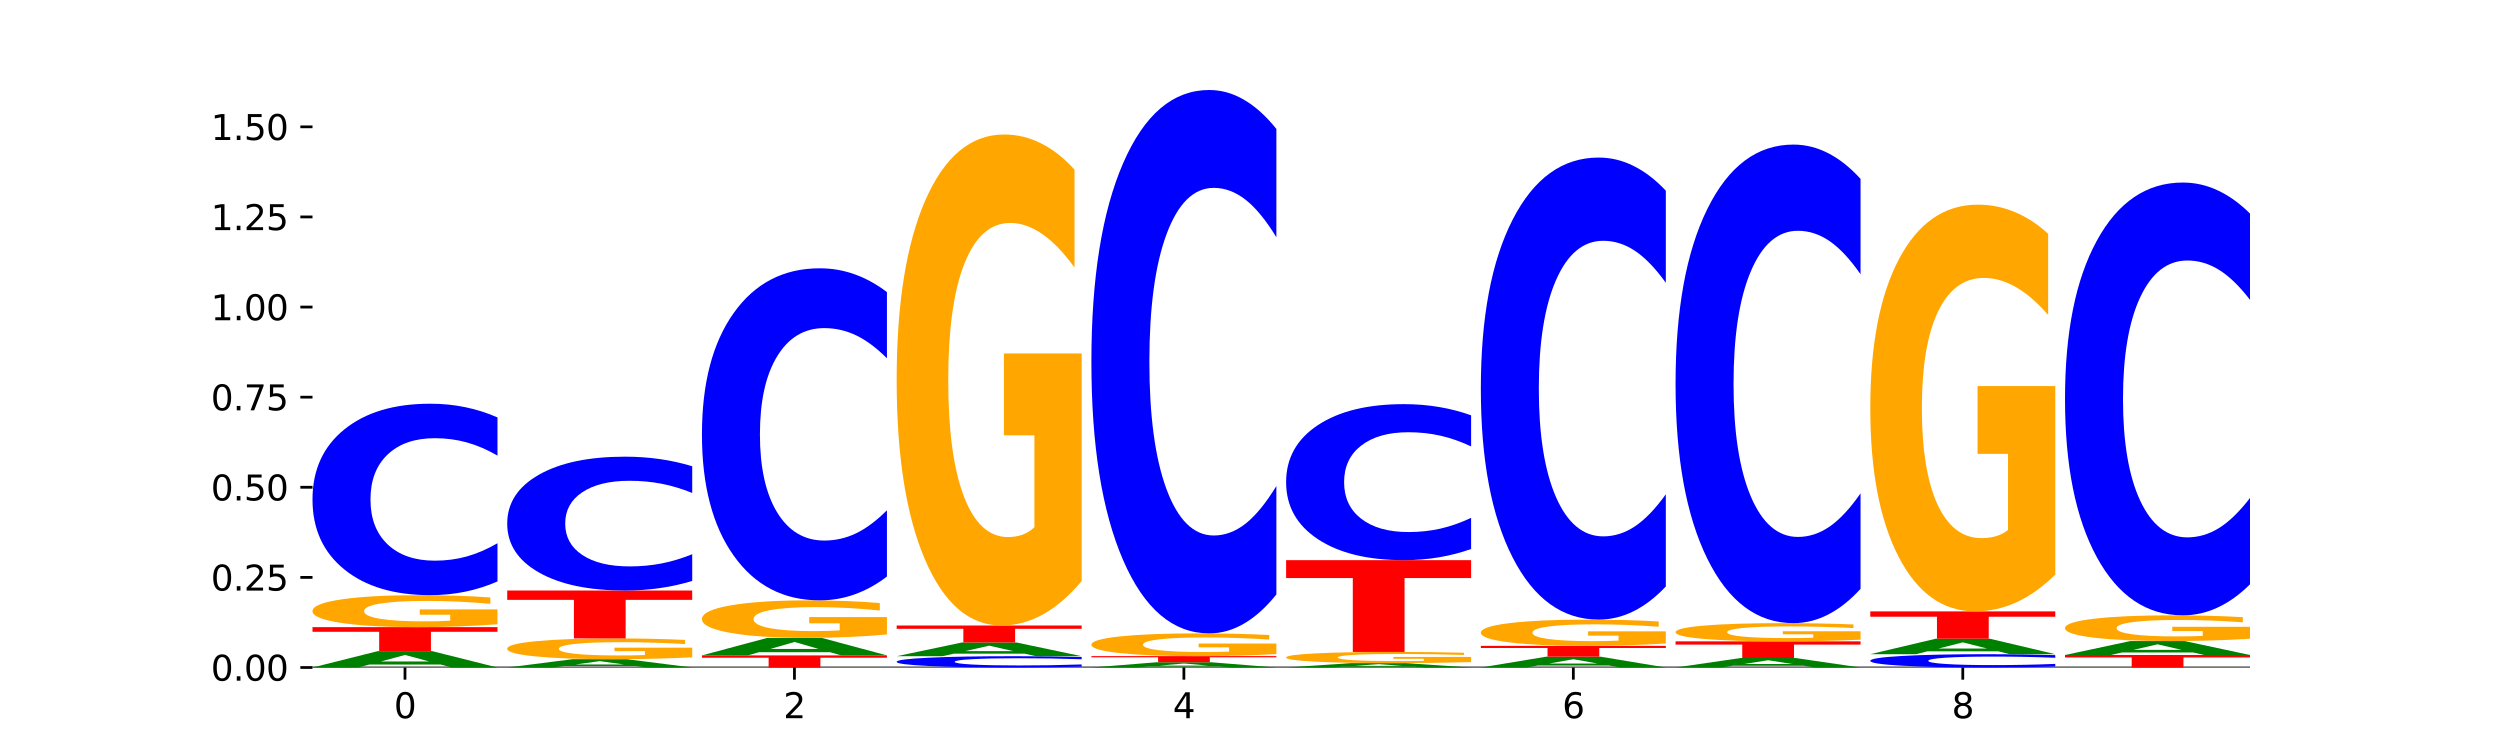 <?xml version="1.0" encoding="utf-8" standalone="no"?>
<!DOCTYPE svg PUBLIC "-//W3C//DTD SVG 1.1//EN"
  "http://www.w3.org/Graphics/SVG/1.1/DTD/svg11.dtd">
<svg xmlns:xlink="http://www.w3.org/1999/xlink" width="720pt" height="216pt" viewBox="0 0 720 216" xmlns="http://www.w3.org/2000/svg" version="1.1">
 <defs>
  <style type="text/css">*{stroke-linejoin: round; stroke-linecap: butt}</style>
 </defs>
 <g id="figure_1">
  <g id="patch_1">
   <path d="M 0 216 
L 720 216 
L 720 0 
L 0 0 
z
" style="fill: #ffffff"/>
  </g>
  <g id="axes_1">
   <g id="patch_2">
    <path d="M 90 192.24 
L 648 192.24 
L 648 25.92 
L 90 25.92 
z
" style="fill: #ffffff"/>
   </g>
   <g id="line2d_1">
    <path d="M 90 192.24 
L 648 192.24 
" clip-path="url(#pa7eea951ef)" style="fill: none; stroke: #000000; stroke-width: 0.5; stroke-linecap: square"/>
   </g>
   <g id="patch_3">
    <path d="M 126.905 191.38 
L 106.415 191.38 
L 103.18 192.24 
L 90 192.24 
L 108.823 187.521 
L 124.454 187.521 
L 143.276 192.24 
L 130.107 192.24 
L 126.905 191.38 
z
M 109.683 190.504 
L 123.604 190.504 
L 116.655 188.627 
L 109.683 190.504 
z
" clip-path="url(#pa7eea951ef)" style="fill: #008000"/>
   </g>
   <g id="patch_4">
    <path d="M 90 180.614 
L 143.276 180.614 
L 143.276 181.961 
L 124.109 181.961 
L 124.109 187.521 
L 109.204 187.521 
L 109.204 181.961 
L 90 181.961 
L 90 180.614 
z
" clip-path="url(#pa7eea951ef)" style="fill: #ff0000"/>
   </g>
   <g id="patch_5">
    <path d="M 143.276 179.781 
Q 137.903 180.198 132.124 180.407 
Q 126.345 180.614 120.184 180.614 
Q 106.262 180.614 98.131 179.374 
Q 90 178.134 90 176.013 
Q 90 173.867 98.274 172.636 
Q 106.561 171.406 120.972 171.406 
Q 126.525 171.406 131.611 171.573 
Q 136.709 171.738 141.223 172.066 
L 141.223 173.901 
Q 136.566 173.481 131.957 173.274 
Q 127.348 173.064 122.716 173.064 
Q 114.143 173.064 109.498 173.829 
Q 104.853 174.592 104.853 176.013 
Q 104.853 177.42 109.331 178.189 
Q 113.808 178.955 122.047 178.955 
Q 124.292 178.955 126.214 178.912 
Q 128.136 178.866 129.665 178.771 
L 129.665 177.047 
L 120.889 177.047 
L 120.889 175.512 
L 143.276 175.512 
L 143.276 179.781 
z
" clip-path="url(#pa7eea951ef)" style="fill: #ffa600"/>
   </g>
   <g id="patch_6">
    <path d="M 143.276 167.453 
Q 138.82 169.412 134.001 170.403 
Q 129.182 171.406 123.934 171.406 
Q 108.282 171.406 99.141 163.98 
Q 90 156.554 90 143.854 
Q 90 131.109 99.141 123.695 
Q 108.282 116.269 123.934 116.269 
Q 129.182 116.269 134.001 117.271 
Q 138.82 118.262 143.276 120.221 
L 143.276 131.212 
Q 138.78 128.615 134.417 127.408 
Q 130.055 126.201 125.236 126.201 
Q 116.591 126.201 111.638 130.904 
Q 106.698 135.597 106.698 143.854 
Q 106.698 152.078 111.638 156.781 
Q 116.591 161.474 125.236 161.474 
Q 130.055 161.474 134.417 160.267 
Q 138.78 159.048 143.276 156.451 
L 143.276 167.453 
z
" clip-path="url(#pa7eea951ef)" style="fill: #0000ff"/>
   </g>
   <g id="patch_7">
    <path d="M 182.985 191.804 
L 162.496 191.804 
L 159.261 192.24 
L 146.08 192.24 
L 164.903 189.848 
L 180.534 189.848 
L 199.357 192.24 
L 186.187 192.24 
L 182.985 191.804 
z
M 165.764 191.36 
L 179.684 191.36 
L 172.735 190.409 
L 165.764 191.36 
z
" clip-path="url(#pa7eea951ef)" style="fill: #008000"/>
   </g>
   <g id="patch_8">
    <path d="M 199.357 189.307 
Q 193.984 189.578 188.205 189.713 
Q 182.426 189.848 176.265 189.848 
Q 162.343 189.848 154.212 189.043 
Q 146.08 188.237 146.08 186.86 
Q 146.08 185.467 154.355 184.667 
Q 162.641 183.868 177.053 183.868 
Q 182.605 183.868 187.691 183.977 
Q 192.79 184.084 197.303 184.297 
L 197.303 185.489 
Q 192.646 185.216 188.038 185.081 
Q 183.429 184.945 178.796 184.945 
Q 170.223 184.945 165.578 185.442 
Q 160.934 185.937 160.934 186.86 
Q 160.934 187.774 165.411 188.273 
Q 169.889 188.771 178.127 188.771 
Q 180.372 188.771 182.294 188.743 
Q 184.217 188.713 185.745 188.651 
L 185.745 187.532 
L 176.969 187.532 
L 176.969 186.535 
L 199.357 186.535 
L 199.357 189.307 
z
" clip-path="url(#pa7eea951ef)" style="fill: #ffa600"/>
   </g>
   <g id="patch_9">
    <path d="M 146.08 170.069 
L 199.357 170.069 
L 199.357 172.76 
L 180.19 172.76 
L 180.19 183.868 
L 165.285 183.868 
L 165.285 172.76 
L 146.08 172.76 
L 146.08 170.069 
z
" clip-path="url(#pa7eea951ef)" style="fill: #ff0000"/>
   </g>
   <g id="patch_10">
    <path d="M 199.357 167.306 
Q 194.9 168.675 190.081 169.368 
Q 185.263 170.069 180.014 170.069 
Q 164.363 170.069 155.222 164.877 
Q 146.08 159.685 146.08 150.807 
Q 146.08 141.897 155.222 136.713 
Q 164.363 131.522 180.014 131.522 
Q 185.263 131.522 190.081 132.223 
Q 194.9 132.915 199.357 134.285 
L 199.357 141.969 
Q 194.86 140.153 190.498 139.309 
Q 186.135 138.465 181.316 138.465 
Q 172.672 138.465 167.718 141.754 
Q 162.779 145.034 162.779 150.807 
Q 162.779 156.556 167.718 159.845 
Q 172.672 163.125 181.316 163.125 
Q 186.135 163.125 190.498 162.281 
Q 194.86 161.429 199.357 159.614 
L 199.357 167.306 
z
" clip-path="url(#pa7eea951ef)" style="fill: #0000ff"/>
   </g>
   <g id="patch_11">
    <path d="M 202.161 188.756 
L 255.437 188.756 
L 255.437 189.436 
L 236.27 189.436 
L 236.27 192.24 
L 221.365 192.24 
L 221.365 189.436 
L 202.161 189.436 
L 202.161 188.756 
z
" clip-path="url(#pa7eea951ef)" style="fill: #ff0000"/>
   </g>
   <g id="patch_12">
    <path d="M 239.065 187.836 
L 218.576 187.836 
L 215.341 188.756 
L 202.161 188.756 
L 220.983 183.704 
L 236.615 183.704 
L 255.437 188.756 
L 242.268 188.756 
L 239.065 187.836 
z
M 221.844 186.898 
L 235.765 186.898 
L 228.815 184.889 
L 221.844 186.898 
z
" clip-path="url(#pa7eea951ef)" style="fill: #008000"/>
   </g>
   <g id="patch_13">
    <path d="M 255.437 182.727 
Q 250.064 183.216 244.285 183.461 
Q 238.506 183.704 232.345 183.704 
Q 218.423 183.704 210.292 182.25 
Q 202.161 180.795 202.161 178.308 
Q 202.161 175.791 210.435 174.348 
Q 218.722 172.904 233.133 172.904 
Q 238.685 172.904 243.772 173.101 
Q 248.87 173.295 253.384 173.678 
L 253.384 175.831 
Q 248.727 175.338 244.118 175.095 
Q 239.509 174.85 234.876 174.85 
Q 226.304 174.85 221.659 175.747 
Q 217.014 176.641 217.014 178.308 
Q 217.014 179.959 221.492 180.86 
Q 225.969 181.759 234.208 181.759 
Q 236.453 181.759 238.375 181.708 
Q 240.297 181.654 241.826 181.543 
L 241.826 179.521 
L 233.05 179.521 
L 233.05 177.721 
L 255.437 177.721 
L 255.437 182.727 
z
" clip-path="url(#pa7eea951ef)" style="fill: #ffa600"/>
   </g>
   <g id="patch_14">
    <path d="M 255.437 166.049 
Q 250.981 169.447 246.162 171.166 
Q 241.343 172.904 236.094 172.904 
Q 220.443 172.904 211.302 160.024 
Q 202.161 147.144 202.161 125.117 
Q 202.161 103.011 211.302 90.151 
Q 220.443 77.27 236.094 77.27 
Q 241.343 77.27 246.162 79.009 
Q 250.981 80.728 255.437 84.125 
L 255.437 103.189 
Q 250.94 98.685 246.578 96.591 
Q 242.215 94.497 237.397 94.497 
Q 228.752 94.497 223.799 102.656 
Q 218.859 110.795 218.859 125.117 
Q 218.859 139.38 223.799 147.539 
Q 228.752 155.678 237.397 155.678 
Q 242.215 155.678 246.578 153.584 
Q 250.94 151.47 255.437 146.966 
L 255.437 166.049 
z
" clip-path="url(#pa7eea951ef)" style="fill: #0000ff"/>
   </g>
   <g id="patch_15">
    <path d="M 311.518 192.007 
Q 307.061 192.122 302.242 192.181 
Q 297.423 192.24 292.175 192.24 
Q 276.524 192.24 267.382 191.801 
Q 258.241 191.363 258.241 190.613 
Q 258.241 189.86 267.382 189.422 
Q 276.524 188.984 292.175 188.984 
Q 297.423 188.984 302.242 189.043 
Q 307.061 189.102 311.518 189.217 
L 311.518 189.866 
Q 307.021 189.713 302.658 189.642 
Q 298.296 189.57 293.477 189.57 
Q 284.832 189.57 279.879 189.848 
Q 274.94 190.125 274.94 190.613 
Q 274.94 191.099 279.879 191.376 
Q 284.832 191.653 293.477 191.653 
Q 298.296 191.653 302.658 191.582 
Q 307.021 191.51 311.518 191.357 
L 311.518 192.007 
z
" clip-path="url(#pa7eea951ef)" style="fill: #0000ff"/>
   </g>
   <g id="patch_16">
    <path d="M 295.146 188.264 
L 274.657 188.264 
L 271.421 188.984 
L 258.241 188.984 
L 277.064 185.03 
L 292.695 185.03 
L 311.518 188.984 
L 298.348 188.984 
L 295.146 188.264 
z
M 277.924 187.53 
L 291.845 187.53 
L 284.896 185.957 
L 277.924 187.53 
z
" clip-path="url(#pa7eea951ef)" style="fill: #008000"/>
   </g>
   <g id="patch_17">
    <path d="M 258.241 180.146 
L 311.518 180.146 
L 311.518 181.098 
L 292.35 181.098 
L 292.35 185.03 
L 277.445 185.03 
L 277.445 181.098 
L 258.241 181.098 
L 258.241 180.146 
z
" clip-path="url(#pa7eea951ef)" style="fill: #ff0000"/>
   </g>
   <g id="patch_18">
    <path d="M 311.518 167.351 
Q 306.145 173.748 300.366 176.962 
Q 294.587 180.146 288.426 180.146 
Q 274.504 180.146 266.372 161.1 
Q 258.241 142.054 258.241 109.484 
Q 258.241 76.534 266.516 57.634 
Q 274.802 38.735 289.214 38.735 
Q 294.766 38.735 299.852 41.305 
Q 304.951 43.847 309.464 48.871 
L 309.464 77.06 
Q 304.807 70.604 300.198 67.42 
Q 295.59 64.207 290.957 64.207 
Q 282.384 64.207 277.739 75.95 
Q 273.095 87.663 273.095 109.484 
Q 273.095 131.1 277.572 142.901 
Q 282.05 154.674 290.288 154.674 
Q 292.533 154.674 294.455 154.002 
Q 296.378 153.301 297.906 151.84 
L 297.906 125.375 
L 289.13 125.375 
L 289.13 101.801 
L 311.518 101.801 
L 311.518 167.351 
z
" clip-path="url(#pa7eea951ef)" style="fill: #ffa600"/>
   </g>
   <g id="patch_19">
    <path d="M 351.226 191.965 
L 330.737 191.965 
L 327.502 192.24 
L 314.322 192.24 
L 333.144 190.728 
L 348.775 190.728 
L 367.598 192.24 
L 354.429 192.24 
L 351.226 191.965 
z
M 334.005 191.684 
L 347.926 191.684 
L 340.976 191.082 
L 334.005 191.684 
z
" clip-path="url(#pa7eea951ef)" style="fill: #008000"/>
   </g>
   <g id="patch_20">
    <path d="M 314.322 188.964 
L 367.598 188.964 
L 367.598 189.308 
L 348.431 189.308 
L 348.431 190.728 
L 333.526 190.728 
L 333.526 189.308 
L 314.322 189.308 
L 314.322 188.964 
z
" clip-path="url(#pa7eea951ef)" style="fill: #ff0000"/>
   </g>
   <g id="patch_21">
    <path d="M 367.598 188.371 
Q 362.225 188.668 356.446 188.816 
Q 350.667 188.964 344.506 188.964 
Q 330.584 188.964 322.453 188.082 
Q 314.322 187.199 314.322 185.69 
Q 314.322 184.163 322.596 183.288 
Q 330.882 182.412 345.294 182.412 
Q 350.846 182.412 355.933 182.531 
Q 361.031 182.649 365.544 182.882 
L 365.544 184.188 
Q 360.888 183.889 356.279 183.741 
Q 351.67 183.592 347.037 183.592 
Q 338.464 183.592 333.82 184.136 
Q 329.175 184.679 329.175 185.69 
Q 329.175 186.692 333.653 187.238 
Q 338.13 187.784 346.369 187.784 
Q 348.613 187.784 350.536 187.753 
Q 352.458 187.72 353.986 187.653 
L 353.986 186.426 
L 345.21 186.426 
L 345.21 185.334 
L 367.598 185.334 
L 367.598 188.371 
z
" clip-path="url(#pa7eea951ef)" style="fill: #ffa600"/>
   </g>
   <g id="patch_22">
    <path d="M 367.598 171.195 
Q 363.142 176.755 358.323 179.567 
Q 353.504 182.412 348.255 182.412 
Q 332.604 182.412 323.463 161.335 
Q 314.322 140.258 314.322 104.214 
Q 314.322 68.041 323.463 46.997 
Q 332.604 25.92 348.255 25.92 
Q 353.504 25.92 358.323 28.765 
Q 363.142 31.577 367.598 37.137 
L 367.598 68.332 
Q 363.101 60.962 358.739 57.535 
Q 354.376 54.109 349.557 54.109 
Q 340.913 54.109 335.96 67.459 
Q 331.02 80.778 331.02 104.214 
Q 331.02 127.554 335.96 140.905 
Q 340.913 154.223 349.557 154.223 
Q 354.376 154.223 358.739 150.797 
Q 363.101 147.338 367.598 139.967 
L 367.598 171.195 
z
" clip-path="url(#pa7eea951ef)" style="fill: #0000ff"/>
   </g>
   <g id="patch_23">
    <path d="M 407.307 192.01 
L 386.817 192.01 
L 383.582 192.24 
L 370.402 192.24 
L 389.225 190.976 
L 404.856 190.976 
L 423.678 192.24 
L 410.509 192.24 
L 407.307 192.01 
z
M 390.085 191.775 
L 404.006 191.775 
L 397.057 191.272 
L 390.085 191.775 
z
" clip-path="url(#pa7eea951ef)" style="fill: #008000"/>
   </g>
   <g id="patch_24">
    <path d="M 423.678 190.685 
Q 418.305 190.83 412.526 190.903 
Q 406.747 190.976 400.586 190.976 
Q 386.664 190.976 378.533 190.542 
Q 370.402 190.109 370.402 189.368 
Q 370.402 188.618 378.676 188.188 
Q 386.963 187.758 401.374 187.758 
Q 406.927 187.758 412.013 187.817 
Q 417.111 187.874 421.625 187.989 
L 421.625 188.63 
Q 416.968 188.483 412.359 188.411 
Q 407.75 188.338 403.118 188.338 
Q 394.545 188.338 389.9 188.605 
Q 385.255 188.871 385.255 189.368 
Q 385.255 189.86 389.733 190.128 
Q 394.21 190.396 402.449 190.396 
Q 404.694 190.396 406.616 190.381 
Q 408.538 190.365 410.067 190.332 
L 410.067 189.73 
L 401.291 189.73 
L 401.291 189.193 
L 423.678 189.193 
L 423.678 190.685 
z
" clip-path="url(#pa7eea951ef)" style="fill: #ffa600"/>
   </g>
   <g id="patch_25">
    <path d="M 370.402 161.326 
L 423.678 161.326 
L 423.678 166.481 
L 404.511 166.481 
L 404.511 187.758 
L 389.606 187.758 
L 389.606 166.481 
L 370.402 166.481 
L 370.402 161.326 
z
" clip-path="url(#pa7eea951ef)" style="fill: #ff0000"/>
   </g>
   <g id="patch_26">
    <path d="M 423.678 158.105 
Q 419.222 159.702 414.403 160.509 
Q 409.584 161.326 404.336 161.326 
Q 388.684 161.326 379.543 155.274 
Q 370.402 149.222 370.402 138.873 
Q 370.402 128.486 379.543 122.443 
Q 388.684 116.391 404.336 116.391 
Q 409.584 116.391 414.403 117.208 
Q 419.222 118.016 423.678 119.612 
L 423.678 128.569 
Q 419.182 126.453 414.819 125.469 
Q 410.457 124.485 405.638 124.485 
Q 396.993 124.485 392.04 128.319 
Q 387.1 132.143 387.1 138.873 
Q 387.1 145.574 392.04 149.408 
Q 396.993 153.232 405.638 153.232 
Q 410.457 153.232 414.819 152.248 
Q 419.182 151.255 423.678 149.139 
L 423.678 158.105 
z
" clip-path="url(#pa7eea951ef)" style="fill: #0000ff"/>
   </g>
   <g id="patch_27">
    <path d="M 463.387 191.672 
L 442.898 191.672 
L 439.663 192.24 
L 426.482 192.24 
L 445.305 189.125 
L 460.936 189.125 
L 479.759 192.24 
L 466.589 192.24 
L 463.387 191.672 
z
M 446.166 191.094 
L 460.087 191.094 
L 453.137 189.855 
L 446.166 191.094 
z
" clip-path="url(#pa7eea951ef)" style="fill: #008000"/>
   </g>
   <g id="patch_28">
    <path d="M 426.482 186.01 
L 479.759 186.01 
L 479.759 186.617 
L 460.592 186.617 
L 460.592 189.125 
L 445.687 189.125 
L 445.687 186.617 
L 426.482 186.617 
L 426.482 186.01 
z
" clip-path="url(#pa7eea951ef)" style="fill: #ff0000"/>
   </g>
   <g id="patch_29">
    <path d="M 479.759 185.325 
Q 474.386 185.667 468.607 185.839 
Q 462.828 186.01 456.667 186.01 
Q 442.745 186.01 434.614 184.991 
Q 426.482 183.972 426.482 182.229 
Q 426.482 180.466 434.757 179.455 
Q 443.043 178.444 457.455 178.444 
Q 463.007 178.444 468.093 178.581 
Q 473.192 178.717 477.705 178.986 
L 477.705 180.494 
Q 473.049 180.149 468.44 179.979 
Q 463.831 179.807 459.198 179.807 
Q 450.625 179.807 445.98 180.435 
Q 441.336 181.062 441.336 182.229 
Q 441.336 183.386 445.813 184.017 
Q 450.291 184.647 458.529 184.647 
Q 460.774 184.647 462.697 184.611 
Q 464.619 184.573 466.147 184.495 
L 466.147 183.079 
L 457.371 183.079 
L 457.371 181.818 
L 479.759 181.818 
L 479.759 185.325 
z
" clip-path="url(#pa7eea951ef)" style="fill: #ffa600"/>
   </g>
   <g id="patch_30">
    <path d="M 479.759 168.906 
Q 475.302 173.634 470.483 176.025 
Q 465.665 178.444 460.416 178.444 
Q 444.765 178.444 435.624 160.522 
Q 426.482 142.6 426.482 111.952 
Q 426.482 81.193 435.624 63.299 
Q 444.765 45.377 460.416 45.377 
Q 465.665 45.377 470.483 47.796 
Q 475.302 50.188 479.759 54.916 
L 479.759 81.441 
Q 475.262 75.174 470.9 72.26 
Q 466.537 69.346 461.718 69.346 
Q 453.074 69.346 448.12 80.699 
Q 443.181 92.024 443.181 111.952 
Q 443.181 131.798 448.12 143.15 
Q 453.074 154.475 461.718 154.475 
Q 466.537 154.475 470.9 151.561 
Q 475.262 148.62 479.759 142.353 
L 479.759 168.906 
z
" clip-path="url(#pa7eea951ef)" style="fill: #0000ff"/>
   </g>
   <g id="patch_31">
    <path d="M 519.467 191.741 
L 498.978 191.741 
L 495.743 192.24 
L 482.563 192.24 
L 501.385 189.502 
L 517.017 189.502 
L 535.839 192.24 
L 522.67 192.24 
L 519.467 191.741 
z
M 502.246 191.233 
L 516.167 191.233 
L 509.217 190.144 
L 502.246 191.233 
z
" clip-path="url(#pa7eea951ef)" style="fill: #008000"/>
   </g>
   <g id="patch_32">
    <path d="M 482.563 184.71 
L 535.839 184.71 
L 535.839 185.645 
L 516.672 185.645 
L 516.672 189.502 
L 501.767 189.502 
L 501.767 185.645 
L 482.563 185.645 
L 482.563 184.71 
z
" clip-path="url(#pa7eea951ef)" style="fill: #ff0000"/>
   </g>
   <g id="patch_33">
    <path d="M 535.839 184.235 
Q 530.466 184.473 524.687 184.592 
Q 518.908 184.71 512.747 184.71 
Q 498.825 184.71 490.694 184.003 
Q 482.563 183.296 482.563 182.088 
Q 482.563 180.865 490.837 180.163 
Q 499.124 179.462 513.535 179.462 
Q 519.087 179.462 524.174 179.557 
Q 529.272 179.652 533.786 179.838 
L 533.786 180.884 
Q 529.129 180.645 524.52 180.526 
Q 519.911 180.407 515.278 180.407 
Q 506.706 180.407 502.061 180.843 
Q 497.416 181.278 497.416 182.088 
Q 497.416 182.89 501.894 183.328 
Q 506.371 183.765 514.61 183.765 
Q 516.855 183.765 518.777 183.74 
Q 520.699 183.714 522.228 183.659 
L 522.228 182.677 
L 513.452 182.677 
L 513.452 181.802 
L 535.839 181.802 
L 535.839 184.235 
z
" clip-path="url(#pa7eea951ef)" style="fill: #ffa600"/>
   </g>
   <g id="patch_34">
    <path d="M 535.839 169.583 
Q 531.383 174.48 526.564 176.957 
Q 521.745 179.462 516.496 179.462 
Q 500.845 179.462 491.704 160.9 
Q 482.563 142.337 482.563 110.593 
Q 482.563 78.736 491.704 60.202 
Q 500.845 41.64 516.496 41.64 
Q 521.745 41.64 526.564 44.145 
Q 531.383 46.622 535.839 51.519 
L 535.839 78.992 
Q 531.342 72.501 526.98 69.483 
Q 522.617 66.465 517.799 66.465 
Q 509.154 66.465 504.201 78.223 
Q 499.261 89.953 499.261 110.593 
Q 499.261 131.149 504.201 142.907 
Q 509.154 154.636 517.799 154.636 
Q 522.617 154.636 526.98 151.618 
Q 531.342 148.572 535.839 142.081 
L 535.839 169.583 
z
" clip-path="url(#pa7eea951ef)" style="fill: #0000ff"/>
   </g>
   <g id="patch_35">
    <path d="M 591.92 191.965 
Q 587.463 192.101 582.644 192.17 
Q 577.825 192.24 572.577 192.24 
Q 556.926 192.24 547.784 191.723 
Q 538.643 191.206 538.643 190.322 
Q 538.643 189.435 547.784 188.919 
Q 556.926 188.403 572.577 188.403 
Q 577.825 188.403 582.644 188.472 
Q 587.463 188.541 591.92 188.678 
L 591.92 189.443 
Q 587.423 189.262 583.06 189.178 
Q 578.698 189.094 573.879 189.094 
Q 565.234 189.094 560.281 189.421 
Q 555.342 189.748 555.342 190.322 
Q 555.342 190.895 560.281 191.222 
Q 565.234 191.549 573.879 191.549 
Q 578.698 191.549 583.06 191.465 
Q 587.423 191.38 591.92 191.199 
L 591.92 191.965 
z
" clip-path="url(#pa7eea951ef)" style="fill: #0000ff"/>
   </g>
   <g id="patch_36">
    <path d="M 575.548 187.593 
L 555.059 187.593 
L 551.823 188.403 
L 538.643 188.403 
L 557.466 183.959 
L 573.097 183.959 
L 591.92 188.403 
L 578.75 188.403 
L 575.548 187.593 
z
M 558.326 186.768 
L 572.247 186.768 
L 565.298 185.001 
L 558.326 186.768 
z
" clip-path="url(#pa7eea951ef)" style="fill: #008000"/>
   </g>
   <g id="patch_37">
    <path d="M 538.643 176.082 
L 591.92 176.082 
L 591.92 177.619 
L 572.752 177.619 
L 572.752 183.959 
L 557.847 183.959 
L 557.847 177.619 
L 538.643 177.619 
L 538.643 176.082 
z
" clip-path="url(#pa7eea951ef)" style="fill: #ff0000"/>
   </g>
   <g id="patch_38">
    <path d="M 591.92 165.484 
Q 586.547 170.783 580.768 173.445 
Q 574.989 176.082 568.828 176.082 
Q 554.906 176.082 546.774 160.305 
Q 538.643 144.528 538.643 117.547 
Q 538.643 90.252 546.918 74.595 
Q 555.204 58.939 569.616 58.939 
Q 575.168 58.939 580.254 61.069 
Q 585.353 63.174 589.866 67.336 
L 589.866 90.687 
Q 585.209 85.339 580.6 82.702 
Q 575.992 80.04 571.359 80.04 
Q 562.786 80.04 558.141 89.768 
Q 553.497 99.471 553.497 117.547 
Q 553.497 135.454 557.974 145.23 
Q 562.452 154.982 570.69 154.982 
Q 572.935 154.982 574.857 154.425 
Q 576.78 153.844 578.308 152.634 
L 578.308 130.711 
L 569.532 130.711 
L 569.532 111.183 
L 591.92 111.183 
L 591.92 165.484 
z
" clip-path="url(#pa7eea951ef)" style="fill: #ffa600"/>
   </g>
   <g id="patch_39">
    <path d="M 594.724 188.642 
L 648 188.642 
L 648 189.344 
L 628.833 189.344 
L 628.833 192.24 
L 613.928 192.24 
L 613.928 189.344 
L 594.724 189.344 
L 594.724 188.642 
z
" clip-path="url(#pa7eea951ef)" style="fill: #ff0000"/>
   </g>
   <g id="patch_40">
    <path d="M 631.628 187.91 
L 611.139 187.91 
L 607.904 188.642 
L 594.724 188.642 
L 613.546 184.622 
L 629.177 184.622 
L 648 188.642 
L 634.831 188.642 
L 631.628 187.91 
z
M 614.407 187.164 
L 628.328 187.164 
L 621.378 185.564 
L 614.407 187.164 
z
" clip-path="url(#pa7eea951ef)" style="fill: #008000"/>
   </g>
   <g id="patch_41">
    <path d="M 648 183.952 
Q 642.627 184.287 636.848 184.455 
Q 631.069 184.622 624.908 184.622 
Q 610.986 184.622 602.855 183.624 
Q 594.724 182.627 594.724 180.921 
Q 594.724 179.195 602.998 178.205 
Q 611.284 177.215 625.696 177.215 
Q 631.248 177.215 636.335 177.35 
Q 641.433 177.483 645.946 177.746 
L 645.946 179.223 
Q 641.29 178.884 636.681 178.718 
Q 632.072 178.549 627.439 178.549 
Q 618.866 178.549 614.222 179.164 
Q 609.577 179.778 609.577 180.921 
Q 609.577 182.053 614.055 182.671 
Q 618.532 183.288 626.771 183.288 
Q 629.015 183.288 630.938 183.252 
Q 632.86 183.216 634.388 183.139 
L 634.388 181.753 
L 625.612 181.753 
L 625.612 180.518 
L 648 180.518 
L 648 183.952 
z
" clip-path="url(#pa7eea951ef)" style="fill: #ffa600"/>
   </g>
   <g id="patch_42">
    <path d="M 648 168.281 
Q 643.544 172.71 638.725 174.95 
Q 633.906 177.215 628.657 177.215 
Q 613.006 177.215 603.865 160.428 
Q 594.724 143.641 594.724 114.933 
Q 594.724 86.122 603.865 69.361 
Q 613.006 52.574 628.657 52.574 
Q 633.906 52.574 638.725 54.839 
Q 643.544 57.079 648 61.508 
L 648 86.354 
Q 643.503 80.483 639.141 77.754 
Q 634.778 75.025 629.959 75.025 
Q 621.315 75.025 616.362 85.659 
Q 611.422 96.266 611.422 114.933 
Q 611.422 133.522 616.362 144.156 
Q 621.315 154.764 629.959 154.764 
Q 634.778 154.764 639.141 152.035 
Q 643.503 149.28 648 143.409 
L 648 168.281 
z
" clip-path="url(#pa7eea951ef)" style="fill: #0000ff"/>
   </g>
   <g id="matplotlib.axis_1">
    <g id="xtick_1">
     <g id="line2d_2">
      <defs>
       <path id="m552911dcff" d="M 0 0 
L 0 3.5 
" style="stroke: #000000; stroke-width: 0.8"/>
      </defs>
      <g>
       <use xlink:href="#m552911dcff" x="116.638" y="192.24" style="stroke: #000000; stroke-width: 0.8"/>
      </g>
     </g>
     <g id="text_1">
      <!-- 0 -->
      <g transform="translate(113.457 206.838) scale(0.1 -0.1)">
       <defs>
        <path id="DejaVuSans-30" d="M 2034 4250 
Q 1547 4250 1301 3770 
Q 1056 3291 1056 2328 
Q 1056 1369 1301 889 
Q 1547 409 2034 409 
Q 2525 409 2770 889 
Q 3016 1369 3016 2328 
Q 3016 3291 2770 3770 
Q 2525 4250 2034 4250 
z
M 2034 4750 
Q 2819 4750 3233 4129 
Q 3647 3509 3647 2328 
Q 3647 1150 3233 529 
Q 2819 -91 2034 -91 
Q 1250 -91 836 529 
Q 422 1150 422 2328 
Q 422 3509 836 4129 
Q 1250 4750 2034 4750 
z
" transform="scale(0.016)"/>
       </defs>
       <use xlink:href="#DejaVuSans-30"/>
      </g>
     </g>
    </g>
    <g id="xtick_2">
     <g id="line2d_3">
      <g>
       <use xlink:href="#m552911dcff" x="228.799" y="192.24" style="stroke: #000000; stroke-width: 0.8"/>
      </g>
     </g>
     <g id="text_2">
      <!-- 2 -->
      <g transform="translate(225.618 206.838) scale(0.1 -0.1)">
       <defs>
        <path id="DejaVuSans-32" d="M 1228 531 
L 3431 531 
L 3431 0 
L 469 0 
L 469 531 
Q 828 903 1448 1529 
Q 2069 2156 2228 2338 
Q 2531 2678 2651 2914 
Q 2772 3150 2772 3378 
Q 2772 3750 2511 3984 
Q 2250 4219 1831 4219 
Q 1534 4219 1204 4116 
Q 875 4013 500 3803 
L 500 4441 
Q 881 4594 1212 4672 
Q 1544 4750 1819 4750 
Q 2544 4750 2975 4387 
Q 3406 4025 3406 3419 
Q 3406 3131 3298 2873 
Q 3191 2616 2906 2266 
Q 2828 2175 2409 1742 
Q 1991 1309 1228 531 
z
" transform="scale(0.016)"/>
       </defs>
       <use xlink:href="#DejaVuSans-32"/>
      </g>
     </g>
    </g>
    <g id="xtick_3">
     <g id="line2d_4">
      <g>
       <use xlink:href="#m552911dcff" x="340.96" y="192.24" style="stroke: #000000; stroke-width: 0.8"/>
      </g>
     </g>
     <g id="text_3">
      <!-- 4 -->
      <g transform="translate(337.779 206.838) scale(0.1 -0.1)">
       <defs>
        <path id="DejaVuSans-34" d="M 2419 4116 
L 825 1625 
L 2419 1625 
L 2419 4116 
z
M 2253 4666 
L 3047 4666 
L 3047 1625 
L 3713 1625 
L 3713 1100 
L 3047 1100 
L 3047 0 
L 2419 0 
L 2419 1100 
L 313 1100 
L 313 1709 
L 2253 4666 
z
" transform="scale(0.016)"/>
       </defs>
       <use xlink:href="#DejaVuSans-34"/>
      </g>
     </g>
    </g>
    <g id="xtick_4">
     <g id="line2d_5">
      <g>
       <use xlink:href="#m552911dcff" x="453.121" y="192.24" style="stroke: #000000; stroke-width: 0.8"/>
      </g>
     </g>
     <g id="text_4">
      <!-- 6 -->
      <g transform="translate(449.939 206.838) scale(0.1 -0.1)">
       <defs>
        <path id="DejaVuSans-36" d="M 2113 2584 
Q 1688 2584 1439 2293 
Q 1191 2003 1191 1497 
Q 1191 994 1439 701 
Q 1688 409 2113 409 
Q 2538 409 2786 701 
Q 3034 994 3034 1497 
Q 3034 2003 2786 2293 
Q 2538 2584 2113 2584 
z
M 3366 4563 
L 3366 3988 
Q 3128 4100 2886 4159 
Q 2644 4219 2406 4219 
Q 1781 4219 1451 3797 
Q 1122 3375 1075 2522 
Q 1259 2794 1537 2939 
Q 1816 3084 2150 3084 
Q 2853 3084 3261 2657 
Q 3669 2231 3669 1497 
Q 3669 778 3244 343 
Q 2819 -91 2113 -91 
Q 1303 -91 875 529 
Q 447 1150 447 2328 
Q 447 3434 972 4092 
Q 1497 4750 2381 4750 
Q 2619 4750 2861 4703 
Q 3103 4656 3366 4563 
z
" transform="scale(0.016)"/>
       </defs>
       <use xlink:href="#DejaVuSans-36"/>
      </g>
     </g>
    </g>
    <g id="xtick_5">
     <g id="line2d_6">
      <g>
       <use xlink:href="#m552911dcff" x="565.281" y="192.24" style="stroke: #000000; stroke-width: 0.8"/>
      </g>
     </g>
     <g id="text_5">
      <!-- 8 -->
      <g transform="translate(562.1 206.838) scale(0.1 -0.1)">
       <defs>
        <path id="DejaVuSans-38" d="M 2034 2216 
Q 1584 2216 1326 1975 
Q 1069 1734 1069 1313 
Q 1069 891 1326 650 
Q 1584 409 2034 409 
Q 2484 409 2743 651 
Q 3003 894 3003 1313 
Q 3003 1734 2745 1975 
Q 2488 2216 2034 2216 
z
M 1403 2484 
Q 997 2584 770 2862 
Q 544 3141 544 3541 
Q 544 4100 942 4425 
Q 1341 4750 2034 4750 
Q 2731 4750 3128 4425 
Q 3525 4100 3525 3541 
Q 3525 3141 3298 2862 
Q 3072 2584 2669 2484 
Q 3125 2378 3379 2068 
Q 3634 1759 3634 1313 
Q 3634 634 3220 271 
Q 2806 -91 2034 -91 
Q 1263 -91 848 271 
Q 434 634 434 1313 
Q 434 1759 690 2068 
Q 947 2378 1403 2484 
z
M 1172 3481 
Q 1172 3119 1398 2916 
Q 1625 2713 2034 2713 
Q 2441 2713 2670 2916 
Q 2900 3119 2900 3481 
Q 2900 3844 2670 4047 
Q 2441 4250 2034 4250 
Q 1625 4250 1398 4047 
Q 1172 3844 1172 3481 
z
" transform="scale(0.016)"/>
       </defs>
       <use xlink:href="#DejaVuSans-38"/>
      </g>
     </g>
    </g>
   </g>
   <g id="matplotlib.axis_2">
    <g id="ytick_1">
     <g id="line2d_7">
      <defs>
       <path id="mb3dc7064ee" d="M 0 0 
L -3.5 0 
" style="stroke: #000000; stroke-width: 0.8"/>
      </defs>
      <g>
       <use xlink:href="#mb3dc7064ee" x="90" y="192.24" style="stroke: #000000; stroke-width: 0.8"/>
      </g>
     </g>
     <g id="text_6">
      <!-- 0.00 -->
      <g transform="translate(60.734 196.039) scale(0.1 -0.1)">
       <defs>
        <path id="DejaVuSans-2e" d="M 684 794 
L 1344 794 
L 1344 0 
L 684 0 
L 684 794 
z
" transform="scale(0.016)"/>
       </defs>
       <use xlink:href="#DejaVuSans-30"/>
       <use xlink:href="#DejaVuSans-2e" x="63.623"/>
       <use xlink:href="#DejaVuSans-30" x="95.41"/>
       <use xlink:href="#DejaVuSans-30" x="159.033"/>
      </g>
     </g>
    </g>
    <g id="ytick_2">
     <g id="line2d_8">
      <g>
       <use xlink:href="#mb3dc7064ee" x="90" y="166.287" style="stroke: #000000; stroke-width: 0.8"/>
      </g>
     </g>
     <g id="text_7">
      <!-- 0.25 -->
      <g transform="translate(60.734 170.087) scale(0.1 -0.1)">
       <defs>
        <path id="DejaVuSans-35" d="M 691 4666 
L 3169 4666 
L 3169 4134 
L 1269 4134 
L 1269 2991 
Q 1406 3038 1543 3061 
Q 1681 3084 1819 3084 
Q 2600 3084 3056 2656 
Q 3513 2228 3513 1497 
Q 3513 744 3044 326 
Q 2575 -91 1722 -91 
Q 1428 -91 1123 -41 
Q 819 9 494 109 
L 494 744 
Q 775 591 1075 516 
Q 1375 441 1709 441 
Q 2250 441 2565 725 
Q 2881 1009 2881 1497 
Q 2881 1984 2565 2268 
Q 2250 2553 1709 2553 
Q 1456 2553 1204 2497 
Q 953 2441 691 2322 
L 691 4666 
z
" transform="scale(0.016)"/>
       </defs>
       <use xlink:href="#DejaVuSans-30"/>
       <use xlink:href="#DejaVuSans-2e" x="63.623"/>
       <use xlink:href="#DejaVuSans-32" x="95.41"/>
       <use xlink:href="#DejaVuSans-35" x="159.033"/>
      </g>
     </g>
    </g>
    <g id="ytick_3">
     <g id="line2d_9">
      <g>
       <use xlink:href="#mb3dc7064ee" x="90" y="140.335" style="stroke: #000000; stroke-width: 0.8"/>
      </g>
     </g>
     <g id="text_8">
      <!-- 0.50 -->
      <g transform="translate(60.734 144.134) scale(0.1 -0.1)">
       <use xlink:href="#DejaVuSans-30"/>
       <use xlink:href="#DejaVuSans-2e" x="63.623"/>
       <use xlink:href="#DejaVuSans-35" x="95.41"/>
       <use xlink:href="#DejaVuSans-30" x="159.033"/>
      </g>
     </g>
    </g>
    <g id="ytick_4">
     <g id="line2d_10">
      <g>
       <use xlink:href="#mb3dc7064ee" x="90" y="114.382" style="stroke: #000000; stroke-width: 0.8"/>
      </g>
     </g>
     <g id="text_9">
      <!-- 0.75 -->
      <g transform="translate(60.734 118.181) scale(0.1 -0.1)">
       <defs>
        <path id="DejaVuSans-37" d="M 525 4666 
L 3525 4666 
L 3525 4397 
L 1831 0 
L 1172 0 
L 2766 4134 
L 525 4134 
L 525 4666 
z
" transform="scale(0.016)"/>
       </defs>
       <use xlink:href="#DejaVuSans-30"/>
       <use xlink:href="#DejaVuSans-2e" x="63.623"/>
       <use xlink:href="#DejaVuSans-37" x="95.41"/>
       <use xlink:href="#DejaVuSans-35" x="159.033"/>
      </g>
     </g>
    </g>
    <g id="ytick_5">
     <g id="line2d_11">
      <g>
       <use xlink:href="#mb3dc7064ee" x="90" y="88.43" style="stroke: #000000; stroke-width: 0.8"/>
      </g>
     </g>
     <g id="text_10">
      <!-- 1.00 -->
      <g transform="translate(60.734 92.229) scale(0.1 -0.1)">
       <defs>
        <path id="DejaVuSans-31" d="M 794 531 
L 1825 531 
L 1825 4091 
L 703 3866 
L 703 4441 
L 1819 4666 
L 2450 4666 
L 2450 531 
L 3481 531 
L 3481 0 
L 794 0 
L 794 531 
z
" transform="scale(0.016)"/>
       </defs>
       <use xlink:href="#DejaVuSans-31"/>
       <use xlink:href="#DejaVuSans-2e" x="63.623"/>
       <use xlink:href="#DejaVuSans-30" x="95.41"/>
       <use xlink:href="#DejaVuSans-30" x="159.033"/>
      </g>
     </g>
    </g>
    <g id="ytick_6">
     <g id="line2d_12">
      <g>
       <use xlink:href="#mb3dc7064ee" x="90" y="62.477" style="stroke: #000000; stroke-width: 0.8"/>
      </g>
     </g>
     <g id="text_11">
      <!-- 1.25 -->
      <g transform="translate(60.734 66.276) scale(0.1 -0.1)">
       <use xlink:href="#DejaVuSans-31"/>
       <use xlink:href="#DejaVuSans-2e" x="63.623"/>
       <use xlink:href="#DejaVuSans-32" x="95.41"/>
       <use xlink:href="#DejaVuSans-35" x="159.033"/>
      </g>
     </g>
    </g>
    <g id="ytick_7">
     <g id="line2d_13">
      <g>
       <use xlink:href="#mb3dc7064ee" x="90" y="36.525" style="stroke: #000000; stroke-width: 0.8"/>
      </g>
     </g>
     <g id="text_12">
      <!-- 1.50 -->
      <g transform="translate(60.734 40.324) scale(0.1 -0.1)">
       <use xlink:href="#DejaVuSans-31"/>
       <use xlink:href="#DejaVuSans-2e" x="63.623"/>
       <use xlink:href="#DejaVuSans-35" x="95.41"/>
       <use xlink:href="#DejaVuSans-30" x="159.033"/>
      </g>
     </g>
    </g>
   </g>
  </g>
 </g>
 <defs>
  <clipPath id="pa7eea951ef">
   <rect x="90" y="25.92" width="558" height="166.32"/>
  </clipPath>
 </defs>
</svg>
